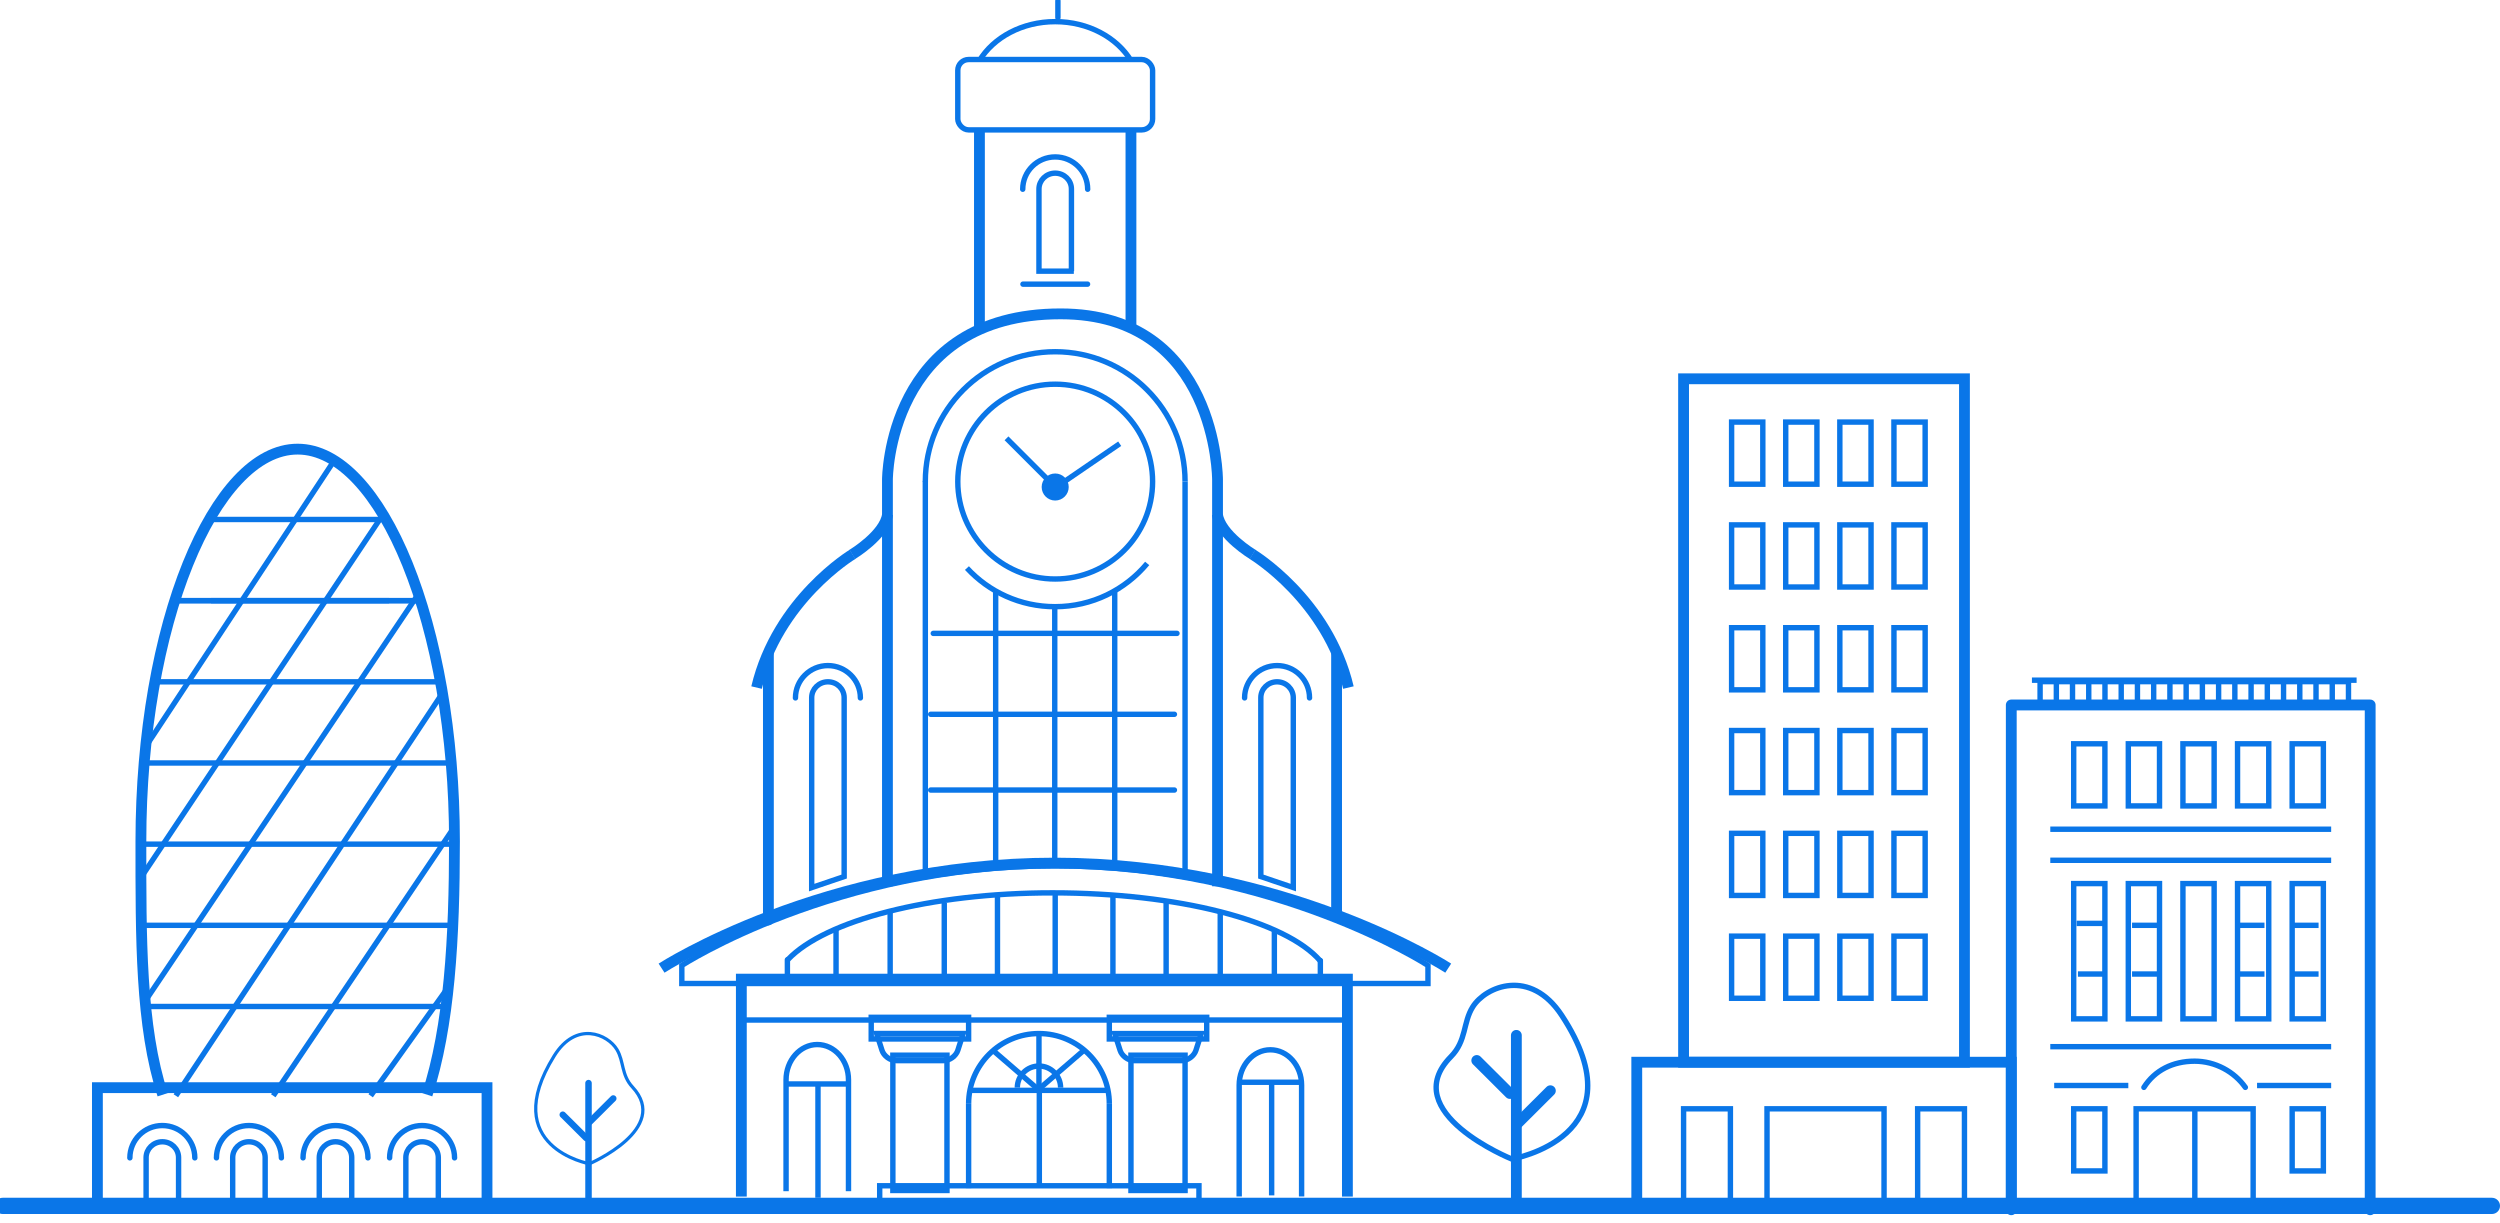 <?xml version="1.0" encoding="UTF-8" standalone="no"?>
<svg width="462px" height="226px" viewBox="0 0 462 226" version="1.1" xmlns="http://www.w3.org/2000/svg" xmlns:xlink="http://www.w3.org/1999/xlink" xmlns:sketch="http://www.bohemiancoding.com/sketch/ns">
    <!-- Generator: Sketch 3.4.2 (15857) - http://www.bohemiancoding.com/sketch -->
    <title>Artboard 2</title>
    <desc>Created with Sketch.</desc>
    <defs></defs>
    <g id="Welcome" stroke="none" stroke-width="1" fill="none" fill-rule="evenodd" sketch:type="MSPage">
        <g id="Artboard-2" sketch:type="MSArtboardGroup">
            <g id="Icon-2" sketch:type="MSLayerGroup">
                <path d="M198,50.108 L198,34.925 C198,33.309 196.668,32 195,32 C193.343,32 192,33.32 192,34.925 L192,50.108 L198.444,50.108" id="Rectangle-104" stroke="#0A76E8" sketch:type="MSShapeGroup"></path>
                <path d="M189,34.972 C189,31.674 191.686,29 195,29 C198.314,29 201,31.674 201,34.972" id="Oval-14" stroke="#0A76E8" stroke-linecap="round" stroke-linejoin="round" sketch:type="MSShapeGroup"></path>
                <path d="M109,207.313 L113.331,203" id="Path-172-Copy" stroke="#0A76E8" stroke-width="1.2" stroke-linecap="round" stroke-linejoin="round" sketch:type="MSShapeGroup"></path>
                <path d="M108.758,200.158 L108.758,221.311" id="Path-171" stroke="#0A76E8" stroke-width="1.2" stroke-linecap="round" stroke-linejoin="round" sketch:type="MSShapeGroup"></path>
                <path d="M108.331,210.313 L104,206" id="Path-172" stroke="#0A76E8" stroke-width="1.2" stroke-linecap="round" stroke-linejoin="round" sketch:type="MSShapeGroup"></path>
                <path d="M108.921,215.063 C108.921,215.063 91.952,211.992 102.399,195.15 C106.493,188.549 112.327,191.127 114.018,193.974 C115.317,196.16 114.816,198.665 116.873,200.877 C124.04,208.589 108.921,215.063 108.921,215.063 Z" id="Path-174" stroke="#0A76E8" stroke-width="0.6" sketch:type="MSShapeGroup"></path>
                <rect id="Rectangle-89-Copy-3" stroke="#0A76E8" sketch:type="MSShapeGroup" x="165" y="195" width="10" height="25"></rect>
                <rect id="Rectangle-89-Copy-5" stroke="#0A76E8" sketch:type="MSShapeGroup" x="209" y="195" width="10" height="25"></rect>
                <rect id="Rectangle-95-Copy-3" stroke="#0A76E8" sketch:type="MSShapeGroup" x="161" y="188" width="18" height="4"></rect>
                <rect id="Rectangle-95-Copy-5" stroke="#0A76E8" sketch:type="MSShapeGroup" x="205" y="188" width="18" height="4"></rect>
                <path d="M178,190.993 L162,190.993 L162.991,194.093 C163.327,195.146 164.5,196 165.6,196 L174.4,196 C175.505,196 176.671,195.151 177.009,194.093 L178,190.993 Z" id="Rectangle-94-Copy-3" stroke="#0A76E8" sketch:type="MSShapeGroup"></path>
                <path d="M222,191 L206,191 L206.991,194.1 C207.327,195.153 208.5,196.007 209.6,196.007 L218.4,196.007 C219.505,196.007 220.671,195.158 221.009,194.1 L222,191 Z" id="Rectangle-94-Copy-5" stroke="#0A76E8" sketch:type="MSShapeGroup"></path>
                <path d="M249,188 L137,188 L137,189 L249,189 L249,188 L249,188 Z" id="Shape" fill="#0A76E8" sketch:type="MSShapeGroup"></path>
                <path d="M240.535,221.106 L240.535,200.524 L240.535,200.524 C240.535,196.921 237.946,194 234.767,194 L234.767,194 C231.582,194 229,196.926 229,200.524 L229,221.106" id="Rectangle-104" stroke="#0A76E8" sketch:type="MSShapeGroup"></path>
                <path d="M151.162,200.444 L151.162,221.351" id="Path-360" stroke="#0A76E8" sketch:type="MSShapeGroup"></path>
                <path d="M235,200 L235,220.907" id="Path-360-Copy" stroke="#0A76E8" sketch:type="MSShapeGroup"></path>
                <path d="M145.569,200.319 L156.875,200.319" id="Path-361" stroke="#0A76E8" sketch:type="MSShapeGroup"></path>
                <path d="M229,200 L240.306,200" id="Path-361-Copy" stroke="#0A76E8" sketch:type="MSShapeGroup"></path>
                <path d="M164,163.778 L164,88.648 C164,88.648 164,58 196,58 C225,58 225,88.648 225,88.648 L225,163.778" id="Rectangle-132" stroke="#0A76E8" stroke-width="2" sketch:type="MSShapeGroup"></path>
                <g id="Path-362-Copy-6-+-Group-Copy" transform="translate(215, 173) scale(-1, 1) translate(-215, -173) translate(194, 165)" stroke="#0A76E8" sketch:type="MSShapeGroup">
                    <path d="M41,0 L41,15.822" id="Path-362-Copy-6"></path>
                    <g id="Group-Copy">
                        <path d="M30.333,0.615 L30.333,15.322" id="Path-362-Copy-2"></path>
                        <path d="M20.5,1.846 L20.5,15.322" id="Path-362-Copy-3"></path>
                        <path d="M10.5,3.5 L10.5,15.323" id="Path-362-Copy-4"></path>
                        <path d="M0.5,6.815 L0.5,15.321" id="Path-362-Copy-5"></path>
                    </g>
                </g>
                <circle id="Oval-12" stroke="#0A76E8" sketch:type="MSShapeGroup" cx="195" cy="89" r="18"></circle>
                <path d="M178.689,104.978 C182.734,109.367 188.532,112.116 194.971,112.116 C201.818,112.116 207.939,109.007 212,104.125" id="Oval-12-Copy-2" stroke="#0A76E8" sketch:type="MSShapeGroup"></path>
                <path d="M219,89 C219,75.745 208.255,65 195,65 C181.745,65 171,75.745 171,89" id="Oval-12-Copy" stroke="#0A76E8" sketch:type="MSShapeGroup"></path>
                <path d="M171,88.879 L171,162.332" id="Path-366" stroke="#0A76E8" sketch:type="MSShapeGroup"></path>
                <path d="M219,89 L219,162.453" id="Path-366-Copy" stroke="#0A76E8" sketch:type="MSShapeGroup"></path>
                <path d="M195,90.157 L206.921,82" id="Path-368" stroke="#0A76E8" sketch:type="MSShapeGroup"></path>
                <circle id="Oval-13" stroke="#0A76E8" fill="#0A76E8" sketch:type="MSShapeGroup" cx="195" cy="90" r="2"></circle>
                <path d="M194.638,89.638 L186,81" id="Path-369" stroke="#0A76E8" sketch:type="MSShapeGroup"></path>
                <path d="M194.916,112.5 L194.916,159.814" id="Path-370" stroke="#0A76E8" stroke-linecap="round" stroke-linejoin="round" sketch:type="MSShapeGroup"></path>
                <path d="M184,109.5 L184,159.819" id="Path-370-Copy" stroke="#0A76E8" stroke-linecap="round" stroke-linejoin="round" sketch:type="MSShapeGroup"></path>
                <path d="M206,109.5 L206,159.819" id="Path-370-Copy-2" stroke="#0A76E8" stroke-linecap="round" stroke-linejoin="round" sketch:type="MSShapeGroup"></path>
                <path d="M172.472,117.05 L217.504,117.05" id="Path-373" stroke="#0A76E8" stroke-linecap="round" stroke-linejoin="round" sketch:type="MSShapeGroup"></path>
                <path d="M172,132 L217.032,132" id="Path-373-Copy" stroke="#0A76E8" stroke-linecap="round" stroke-linejoin="round" sketch:type="MSShapeGroup"></path>
                <path d="M172,146 L217.032,146" id="Path-373-Copy-2" stroke="#0A76E8" stroke-linecap="round" stroke-linejoin="round" sketch:type="MSShapeGroup"></path>
                <path d="M181,11.188 C183.604,6.921 188.895,4 194.999,4 C201.104,4 206.397,6.922 209,11.191" id="Oval-14" stroke="#0A76E8" sketch:type="MSShapeGroup"></path>
                <path d="M195.5,3.256 L195.5,0.149" id="Path-197" stroke="#0A76E8" stroke-linecap="round" stroke-linejoin="round" sketch:type="MSShapeGroup"></path>
                <rect id="Rectangle-142" stroke="#0A76E8" sketch:type="MSShapeGroup" x="177" y="11" width="36" height="13" rx="2"></rect>
                <path d="M181,61 L181,24 L181,24 M209,24 L209,61" id="Rectangle-132" stroke="#0A76E8" stroke-width="2" sketch:type="MSShapeGroup"></path>
                <path d="M189.044,52.511 L200.979,52.511" id="Path-381" stroke="#0A76E8" stroke-linecap="round" stroke-linejoin="round" sketch:type="MSShapeGroup"></path>
                <g id="Group" transform="translate(139, 95)" stroke="#0A76E8" sketch:type="MSShapeGroup">
                    <path d="M17,66.989 L17,33.925 C17,32.309 15.668,31 14,31 C12.343,31 11,32.32 11,33.925 L11,69.026 L17,66.989 Z" id="Rectangle-104-Copy-7"></path>
                    <path d="M8,33.972 C8,30.674 10.686,28 14,28 C17.314,28 20,30.674 20,33.972" id="Oval-14-Copy-4" stroke-linecap="round" stroke-linejoin="round"></path>
                    <path d="M3,75 L3,26" id="Rectangle-132" stroke-width="2" stroke-linecap="round" stroke-linejoin="round"></path>
                    <path d="M18.551,7.439 C18.551,7.439 4.644,15.794 0.815,32.062" id="Path-383" stroke-width="2"></path>
                    <path d="M18.502,7.457 C18.502,7.457 24.507,3.845 25.016,0.06" id="Path-384" stroke-width="2"></path>
                </g>
                <g id="Group" transform="translate(237, 132) scale(-1, 1) translate(-237, -132) translate(224, 95)" stroke="#0A76E8" sketch:type="MSShapeGroup">
                    <path d="M17,66.989 L17,33.925 C17,32.309 15.668,31 14,31 C12.343,31 11,32.32 11,33.925 L11,69.026 L17,66.989 Z" id="Rectangle-104-Copy-7"></path>
                    <path d="M8,33.972 C8,30.674 10.686,28 14,28 C17.314,28 20,30.674 20,33.972" id="Oval-14-Copy-4" stroke-linecap="round" stroke-linejoin="round"></path>
                    <path d="M3,74 L3,26" id="Rectangle-132" stroke-width="2" stroke-linecap="round" stroke-linejoin="round"></path>
                    <path d="M18.551,7.439 C18.551,7.439 4.644,15.794 0.815,32.062" id="Path-383" stroke-width="2"></path>
                    <path d="M18.502,7.457 C18.502,7.457 24.507,3.845 25.016,0.06" id="Path-384" stroke-width="2"></path>
                </g>
                <path d="M122.256,178.914 C122.256,178.914 152.218,159.5 194.944,159.5 C237.67,159.5 267.632,178.914 267.632,178.914" id="Rectangle-85-Copy" stroke="#0A76E8" stroke-width="2" sketch:type="MSShapeGroup" transform="translate(194.944, 169.207) scale(-1, 1) translate(-194.944, -169.207) "></path>
                <path d="M145.509,177.365 L145.509,181.138" id="Path-393" stroke="#0A76E8" stroke-linecap="round" stroke-linejoin="round" sketch:type="MSShapeGroup"></path>
                <path d="M244,177.5 L244,180.773" id="Path-393-Copy" stroke="#0A76E8" stroke-linecap="round" stroke-linejoin="round" sketch:type="MSShapeGroup"></path>
                <path d="M371.683,223.565 L371.683,130.278 L371.683,130.278 L438.008,130.278 L438.008,223.565" id="Rectangle-58" stroke="#0A76E8" stroke-width="2" stroke-linecap="round" stroke-linejoin="round" sketch:type="MSShapeGroup" transform="translate(404.846, 176.921) scale(-1, 1) translate(-404.846, -176.921) "></path>
                <path d="M302.474,223.565 L302.474,196.296 L302.474,196.296 L371.683,196.296 L371.683,223.565" id="Rectangle-59" stroke="#0A76E8" stroke-width="2" sketch:type="MSShapeGroup" transform="translate(337.079, 209.931) scale(-1, 1) translate(-337.079, -209.931) "></path>
                <rect id="Rectangle-58" stroke="#0A76E8" stroke-width="2" sketch:type="MSShapeGroup" transform="translate(337.079, 133.148) scale(-1, 1) translate(-337.079, -133.148) " x="311.125" y="70" width="51.907" height="126.296"></rect>
                <path d="M378.892,153.241 L430.799,153.241" id="Path-175-Copy" stroke="#0A76E8" sketch:type="MSShapeGroup" transform="translate(404.846, 153.241) scale(-1, 1) translate(-404.846, -153.241) "></path>
                <path d="M378.892,193.426 L430.799,193.426" id="Path-175-Copy-3" stroke="#0A76E8" sketch:type="MSShapeGroup" transform="translate(404.846, 193.426) scale(-1, 1) translate(-404.846, -193.426) "></path>
                <path d="M378.892,158.981 L430.799,158.981" id="Path-175-Copy-2" stroke="#0A76E8" sketch:type="MSShapeGroup" transform="translate(404.846, 158.981) scale(-1, 1) translate(-404.846, -158.981) "></path>
                <path d="M416.381,200.602 L430.078,200.602" id="Path-175-Copy-5" stroke="#0A76E8" sketch:type="MSShapeGroup" transform="translate(423.59, 200.602) scale(-1, 1) translate(-423.59, -200.602) "></path>
                <path d="M378.892,200.602 L392.59,200.602" id="Path-175-Copy-6" stroke="#0A76E8" sketch:type="MSShapeGroup" transform="translate(386.102, 200.602) scale(-1, 1) translate(-386.102, -200.602) "></path>
                <rect id="Rectangle-59" stroke="#0A76E8" sketch:type="MSShapeGroup" transform="translate(426.474, 143.194) scale(-1, 1) translate(-426.474, -143.194) " x="423.59" y="137.454" width="5.767" height="11.481"></rect>
                <rect id="Rectangle-59-Copy-15" stroke="#0A76E8" sketch:type="MSShapeGroup" transform="translate(426.474, 210.648) scale(-1, 1) translate(-426.474, -210.648) " x="423.59" y="204.907" width="5.767" height="11.481"></rect>
                <rect id="Rectangle-59-Copy-10" stroke="#0A76E8" sketch:type="MSShapeGroup" x="423.59" y="163.287" width="5.767" height="25"></rect>
                <rect id="Rectangle-59-Copy" stroke="#0A76E8" sketch:type="MSShapeGroup" transform="translate(416.381, 143.194) scale(-1, 1) translate(-416.381, -143.194) " x="413.497" y="137.454" width="5.767" height="11.481"></rect>
                <rect id="Rectangle-59-Copy-6" stroke="#0A76E8" sketch:type="MSShapeGroup" transform="translate(352.884, 83.741) scale(-1, 1) translate(-352.884, -83.741) " x="350" y="78" width="5.767" height="11.481"></rect>
                <rect id="Rectangle-59-Copy-17" stroke="#0A76E8" sketch:type="MSShapeGroup" transform="translate(352.884, 102.741) scale(-1, 1) translate(-352.884, -102.741) " x="350" y="97" width="5.767" height="11.481"></rect>
                <rect id="Rectangle-59-Copy-11" stroke="#0A76E8" sketch:type="MSShapeGroup" x="413.497" y="163.287" width="5.767" height="25"></rect>
                <rect id="Rectangle-59-Copy-2" stroke="#0A76E8" sketch:type="MSShapeGroup" transform="translate(406.288, 143.194) scale(-1, 1) translate(-406.288, -143.194) " x="403.404" y="137.454" width="5.767" height="11.481"></rect>
                <rect id="Rectangle-59-Copy-7" stroke="#0A76E8" sketch:type="MSShapeGroup" transform="translate(342.884, 83.741) scale(-1, 1) translate(-342.884, -83.741) " x="340" y="78" width="5.767" height="11.481"></rect>
                <rect id="Rectangle-59-Copy-22" stroke="#0A76E8" sketch:type="MSShapeGroup" transform="translate(342.884, 102.741) scale(-1, 1) translate(-342.884, -102.741) " x="340" y="97" width="5.767" height="11.481"></rect>
                <rect id="Rectangle-59-Copy-12" stroke="#0A76E8" sketch:type="MSShapeGroup" x="403.404" y="163.287" width="5.767" height="25"></rect>
                <rect id="Rectangle-59-Copy-3" stroke="#0A76E8" sketch:type="MSShapeGroup" transform="translate(396.195, 143.194) scale(-1, 1) translate(-396.195, -143.194) " x="393.311" y="137.454" width="5.767" height="11.481"></rect>
                <rect id="Rectangle-59-Copy-8" stroke="#0A76E8" sketch:type="MSShapeGroup" transform="translate(332.884, 83.741) scale(-1, 1) translate(-332.884, -83.741) " x="330" y="78" width="5.767" height="11.481"></rect>
                <rect id="Rectangle-59-Copy-23" stroke="#0A76E8" sketch:type="MSShapeGroup" transform="translate(332.884, 102.741) scale(-1, 1) translate(-332.884, -102.741) " x="330" y="97" width="5.767" height="11.481"></rect>
                <rect id="Rectangle-59-Copy-13" stroke="#0A76E8" sketch:type="MSShapeGroup" x="393.311" y="163.287" width="5.767" height="25"></rect>
                <rect id="Rectangle-59-Copy-4" stroke="#0A76E8" sketch:type="MSShapeGroup" transform="translate(386.102, 143.194) scale(-1, 1) translate(-386.102, -143.194) " x="383.218" y="137.454" width="5.767" height="11.481"></rect>
                <rect id="Rectangle-59-Copy-9" stroke="#0A76E8" sketch:type="MSShapeGroup" transform="translate(322.884, 83.741) scale(-1, 1) translate(-322.884, -83.741) " x="320" y="78" width="5.767" height="11.481"></rect>
                <rect id="Rectangle-59-Copy-24" stroke="#0A76E8" sketch:type="MSShapeGroup" transform="translate(322.884, 102.741) scale(-1, 1) translate(-322.884, -102.741) " x="320" y="97" width="5.767" height="11.481"></rect>
                <rect id="Rectangle-59-Copy-28" stroke="#0A76E8" sketch:type="MSShapeGroup" transform="translate(352.884, 121.741) scale(-1, 1) translate(-352.884, -121.741) " x="350" y="116" width="5.767" height="11.481"></rect>
                <rect id="Rectangle-59-Copy-27" stroke="#0A76E8" sketch:type="MSShapeGroup" transform="translate(342.884, 121.741) scale(-1, 1) translate(-342.884, -121.741) " x="340" y="116" width="5.767" height="11.481"></rect>
                <rect id="Rectangle-59-Copy-26" stroke="#0A76E8" sketch:type="MSShapeGroup" transform="translate(332.884, 121.741) scale(-1, 1) translate(-332.884, -121.741) " x="330" y="116" width="5.767" height="11.481"></rect>
                <rect id="Rectangle-59-Copy-25" stroke="#0A76E8" sketch:type="MSShapeGroup" transform="translate(322.884, 121.741) scale(-1, 1) translate(-322.884, -121.741) " x="320" y="116" width="5.767" height="11.481"></rect>
                <rect id="Rectangle-59-Copy-32" stroke="#0A76E8" sketch:type="MSShapeGroup" transform="translate(352.884, 140.741) scale(-1, 1) translate(-352.884, -140.741) " x="350" y="135" width="5.767" height="11.481"></rect>
                <rect id="Rectangle-59-Copy-31" stroke="#0A76E8" sketch:type="MSShapeGroup" transform="translate(342.884, 140.741) scale(-1, 1) translate(-342.884, -140.741) " x="340" y="135" width="5.767" height="11.481"></rect>
                <rect id="Rectangle-59-Copy-30" stroke="#0A76E8" sketch:type="MSShapeGroup" transform="translate(332.884, 140.741) scale(-1, 1) translate(-332.884, -140.741) " x="330" y="135" width="5.767" height="11.481"></rect>
                <rect id="Rectangle-59-Copy-29" stroke="#0A76E8" sketch:type="MSShapeGroup" transform="translate(322.884, 140.741) scale(-1, 1) translate(-322.884, -140.741) " x="320" y="135" width="5.767" height="11.481"></rect>
                <rect id="Rectangle-59-Copy-36" stroke="#0A76E8" sketch:type="MSShapeGroup" transform="translate(352.884, 159.741) scale(-1, 1) translate(-352.884, -159.741) " x="350" y="154" width="5.767" height="11.481"></rect>
                <rect id="Rectangle-59-Copy-35" stroke="#0A76E8" sketch:type="MSShapeGroup" transform="translate(342.884, 159.741) scale(-1, 1) translate(-342.884, -159.741) " x="340" y="154" width="5.767" height="11.481"></rect>
                <rect id="Rectangle-59-Copy-34" stroke="#0A76E8" sketch:type="MSShapeGroup" transform="translate(332.884, 159.741) scale(-1, 1) translate(-332.884, -159.741) " x="330" y="154" width="5.767" height="11.481"></rect>
                <rect id="Rectangle-59-Copy-33" stroke="#0A76E8" sketch:type="MSShapeGroup" transform="translate(322.884, 159.741) scale(-1, 1) translate(-322.884, -159.741) " x="320" y="154" width="5.767" height="11.481"></rect>
                <rect id="Rectangle-59-Copy-40" stroke="#0A76E8" sketch:type="MSShapeGroup" transform="translate(352.884, 178.741) scale(-1, 1) translate(-352.884, -178.741) " x="350" y="173" width="5.767" height="11.481"></rect>
                <rect id="Rectangle-59-Copy-39" stroke="#0A76E8" sketch:type="MSShapeGroup" transform="translate(342.884, 178.741) scale(-1, 1) translate(-342.884, -178.741) " x="340" y="173" width="5.767" height="11.481"></rect>
                <rect id="Rectangle-59-Copy-38" stroke="#0A76E8" sketch:type="MSShapeGroup" transform="translate(332.884, 178.741) scale(-1, 1) translate(-332.884, -178.741) " x="330" y="173" width="5.767" height="11.481"></rect>
                <rect id="Rectangle-59-Copy-37" stroke="#0A76E8" sketch:type="MSShapeGroup" transform="translate(322.884, 178.741) scale(-1, 1) translate(-322.884, -178.741) " x="320" y="173" width="5.767" height="11.481"></rect>
                <rect id="Rectangle-59-Copy-16" stroke="#0A76E8" sketch:type="MSShapeGroup" transform="translate(386.102, 210.648) scale(-1, 1) translate(-386.102, -210.648) " x="383.218" y="204.907" width="5.767" height="11.481"></rect>
                <rect id="Rectangle-59-Copy-14" stroke="#0A76E8" sketch:type="MSShapeGroup" x="383.218" y="163.287" width="5.767" height="25"></rect>
                <path d="M394.753,222.13 L394.753,204.907 L394.753,204.907 L416.381,204.907 L416.381,222.13" id="Rectangle-69" stroke="#0A76E8" sketch:type="MSShapeGroup" transform="translate(405.567, 213.519) scale(-1, 1) translate(-405.567, -213.519) "></path>
                <path d="M414.939,200.945 C412.943,197.79 409.589,196.105 405.567,196.105 C401.742,196.105 398.233,198.046 396.195,200.945" id="Oval-14" stroke="#0A76E8" stroke-linecap="round" stroke-linejoin="round" sketch:type="MSShapeGroup" transform="translate(405.567, 198.525) scale(-1, 1) translate(-405.567, -198.525) "></path>
                <rect id="Rectangle-76" stroke="#0A76E8" sketch:type="MSShapeGroup" transform="translate(358.706, 213.519) scale(-1, 1) translate(-358.706, -213.519) " x="354.381" y="204.907" width="8.651" height="17.222"></rect>
                <rect id="Rectangle-76-Copy-2" stroke="#0A76E8" sketch:type="MSShapeGroup" transform="translate(337.358, 213.519) scale(-1, 1) translate(-337.358, -213.519) " x="326.544" y="204.907" width="21.628" height="17.222"></rect>
                <rect id="Rectangle-76-Copy-3" stroke="#0A76E8" sketch:type="MSShapeGroup" transform="translate(315.451, 213.519) scale(-1, 1) translate(-315.451, -213.519) " x="311.125" y="204.907" width="8.651" height="17.222"></rect>
                <path d="M434,130.278 L434,125.965 L434,125.965 L377.009,125.965 L377.009,130.278" id="Rectangle-84" stroke="#0A76E8" sketch:type="MSShapeGroup"></path>
                <g id="Group" transform="translate(279.5, 202.5) scale(-1, 1) translate(-279.5, -202.5) translate(265, 182)" stroke="#0A76E8" sketch:type="MSShapeGroup">
                    <path d="M13.618,25.672 L7.492,19.568" id="Path-172" stroke-width="2" stroke-linecap="round" stroke-linejoin="round"></path>
                    <path d="M14.623,32.19 C14.623,32.19 -9.377,28.093 5.398,5.63 C11.189,-3.175 19.439,0.263 21.831,4.061 C23.668,6.977 22.96,10.317 25.869,13.269 C36.005,23.555 14.623,32.19 14.623,32.19 Z" id="Path-174"></path>
                    <path d="M13.777,9.334 L13.777,39.27" id="Path-171" stroke-width="2" stroke-linecap="round" stroke-linejoin="round"></path>
                    <path d="M14.968,20.081 L21.094,13.977" id="Path-172-Copy" stroke-width="2" stroke-linecap="round" stroke-linejoin="round"></path>
                </g>
                <path d="M383.755,170.643 L388.731,170.643" id="Path-395" stroke="#0A76E8" sketch:type="MSShapeGroup"></path>
                <path d="M413.497,171 L418.473,171" id="Path-395-Copy-4" stroke="#0A76E8" sketch:type="MSShapeGroup"></path>
                <path d="M394,171 L398.977,171" id="Path-395-Copy-2" stroke="#0A76E8" sketch:type="MSShapeGroup"></path>
                <path d="M423.497,171 L428.473,171" id="Path-395-Copy-5" stroke="#0A76E8" sketch:type="MSShapeGroup"></path>
                <path d="M384,180 L388.977,180" id="Path-395-Copy" stroke="#0A76E8" sketch:type="MSShapeGroup"></path>
                <path d="M413.497,180 L418.473,180" id="Path-395-Copy-6" stroke="#0A76E8" sketch:type="MSShapeGroup"></path>
                <path d="M394,180 L398.977,180" id="Path-395-Copy-3" stroke="#0A76E8" sketch:type="MSShapeGroup"></path>
                <path d="M423.497,180 L428.473,180" id="Path-395-Copy-7" stroke="#0A76E8" sketch:type="MSShapeGroup"></path>
                <path d="M405.603,205.129 L405.603,222.121" id="Path-403" stroke="#0A76E8" sketch:type="MSShapeGroup"></path>
                <path d="M375.5,125.699 L435.5,125.699" id="Path-399" stroke="#0A76E8" sketch:type="MSShapeGroup"></path>
                <path d="M380.014,126.231 L380.014,129.663" id="Path-400" stroke="#0A76E8" sketch:type="MSShapeGroup"></path>
                <path d="M383,126.231 L383,129.663" id="Path-400-Copy-2" stroke="#0A76E8" sketch:type="MSShapeGroup"></path>
                <path d="M386,126.231 L386,129.663" id="Path-400-Copy-4" stroke="#0A76E8" sketch:type="MSShapeGroup"></path>
                <path d="M389,126.231 L389,129.663" id="Path-400-Copy-5" stroke="#0A76E8" sketch:type="MSShapeGroup"></path>
                <path d="M392,126.231 L392,129.663" id="Path-400-Copy-6" stroke="#0A76E8" sketch:type="MSShapeGroup"></path>
                <path d="M395,126.231 L395,129.663" id="Path-400-Copy-8" stroke="#0A76E8" sketch:type="MSShapeGroup"></path>
                <path d="M398,126.231 L398,129.663" id="Path-400-Copy-10" stroke="#0A76E8" sketch:type="MSShapeGroup"></path>
                <path d="M401,126.231 L401,129.663" id="Path-400-Copy-12" stroke="#0A76E8" sketch:type="MSShapeGroup"></path>
                <path d="M404,126.231 L404,129.663" id="Path-400-Copy-14" stroke="#0A76E8" sketch:type="MSShapeGroup"></path>
                <path d="M407,126.231 L407,129.663" id="Path-400-Copy-16" stroke="#0A76E8" sketch:type="MSShapeGroup"></path>
                <path d="M410,126.231 L410,129.663" id="Path-400-Copy-18" stroke="#0A76E8" sketch:type="MSShapeGroup"></path>
                <path d="M413,126.231 L413,129.663" id="Path-400-Copy-20" stroke="#0A76E8" sketch:type="MSShapeGroup"></path>
                <path d="M416,126.231 L416,129.663" id="Path-400-Copy-22" stroke="#0A76E8" sketch:type="MSShapeGroup"></path>
                <path d="M419,126.231 L419,129.663" id="Path-400-Copy-24" stroke="#0A76E8" sketch:type="MSShapeGroup"></path>
                <path d="M422,126.231 L422,129.663" id="Path-400-Copy-26" stroke="#0A76E8" sketch:type="MSShapeGroup"></path>
                <path d="M425,126.231 L425,129.663" id="Path-400-Copy-28" stroke="#0A76E8" sketch:type="MSShapeGroup"></path>
                <path d="M428,126.231 L428,129.663" id="Path-400-Copy-30" stroke="#0A76E8" sketch:type="MSShapeGroup"></path>
                <path d="M431,126.231 L431,129.663" id="Path-400-Copy-32" stroke="#0A76E8" sketch:type="MSShapeGroup"></path>
                <g transform="translate(0, 221)"></g>
                <path d="M1.002,222.847 L461.002,222.847" id="Path-168" stroke="#0A76E8" stroke-width="3" stroke-linecap="round" stroke-linejoin="round" sketch:type="MSShapeGroup" transform="translate(230.751, 223.194) scale(-1, 1) translate(-230.751, -223.194) "></path>
                <path d="M126,178.414 C126,178.414 154.419,160 194.944,160 C235.469,160 263.888,178.414 263.888,178.414 L263.888,181.751 L126,181.751 L126,178.414 Z" id="Rectangle-85" stroke="#0A76E8" sketch:type="MSShapeGroup" transform="translate(194.944, 170.876) scale(-1, 1) translate(-194.944, -170.876) "></path>
                <rect id="Rectangle-88" stroke="#0A76E8" sketch:type="MSShapeGroup" transform="translate(192.067, 221.13) scale(-1, 1) translate(-192.067, -221.13) " x="162.567" y="219.13" width="59" height="4"></rect>
                <rect id="Rectangle-103" stroke="#0A76E8" stroke-width="2" sketch:type="MSShapeGroup" transform="translate(54, 212) scale(-1, 1) translate(-54, -212) " x="18" y="201" width="72" height="22"></rect>
                <path d="M179,204 L179,219.568" id="Path" stroke="#0A76E8" sketch:type="MSShapeGroup"></path>
                <path d="M75,222.108 L75,213.925 L75,213.925 C75,212.309 76.332,211 78,211 L78,211 C79.657,211 81,212.32 81,213.925 L81,222.108" id="Rectangle-104" stroke="#0A76E8" sketch:type="MSShapeGroup" transform="translate(78, 218.016) scale(-1, 1) translate(-78, -218.016) "></path>
                <path d="M59,222.108 L59,213.925 L59,213.925 C59,212.309 60.332,211 62,211 L62,211 C63.657,211 65,212.32 65,213.925 L65,222.108" id="Rectangle-104-Copy-4" stroke="#0A76E8" sketch:type="MSShapeGroup" transform="translate(62, 218.016) scale(-1, 1) translate(-62, -218.016) "></path>
                <path d="M84,213.972 C84,210.674 81.314,208 78,208 C74.686,208 72,210.674 72,213.972" id="Oval-14" stroke="#0A76E8" stroke-linecap="round" stroke-linejoin="round" sketch:type="MSShapeGroup" transform="translate(78, 213.972) scale(-1, 1) translate(-78, -213.972) "></path>
                <path d="M68,213.972 C68,210.674 65.314,208 62,208 C58.686,208 56,210.674 56,213.972" id="Oval-14-Copy" stroke="#0A76E8" stroke-linecap="round" stroke-linejoin="round" sketch:type="MSShapeGroup" transform="translate(62, 213.972) scale(-1, 1) translate(-62, -213.972) "></path>
                <path d="M43,222.108 L43,213.925 L43,213.925 C43,212.309 44.332,211 46,211 L46,211 C47.657,211 49,212.32 49,213.925 L49,222.108" id="Rectangle-104-Copy-5" stroke="#0A76E8" sketch:type="MSShapeGroup" transform="translate(46, 218.016) scale(-1, 1) translate(-46, -218.016) "></path>
                <path d="M52,213.972 C52,210.674 49.314,208 46,208 C42.686,208 40,210.674 40,213.972" id="Oval-14-Copy-2" stroke="#0A76E8" stroke-linecap="round" stroke-linejoin="round" sketch:type="MSShapeGroup" transform="translate(46, 213.972) scale(-1, 1) translate(-46, -213.972) "></path>
                <path d="M27,222.108 L27,213.925 L27,213.925 C27,212.309 28.332,211 30,211 L30,211 C31.657,211 33,212.32 33,213.925 L33,222.108" id="Rectangle-104-Copy-6" stroke="#0A76E8" sketch:type="MSShapeGroup" transform="translate(30, 218.016) scale(-1, 1) translate(-30, -218.016) "></path>
                <path d="M36,213.972 C36,210.674 33.314,208 30,208 C26.686,208 24,210.674 24,213.972" id="Oval-14-Copy-3" stroke="#0A76E8" stroke-linecap="round" stroke-linejoin="round" sketch:type="MSShapeGroup" transform="translate(30, 213.972) scale(-1, 1) translate(-30, -213.972) "></path>
                <path d="M79.949,202.302 C84.075,189.672 83.985,173.339 83.985,155.5 C83.985,115.459 70.486,83 55.022,83 C39.558,83 26.036,115.459 26.036,155.5 C26.036,173.325 26.966,189.676 31.087,202.302" id="Oval-13" stroke="#0A76E8" stroke-width="2" stroke-linejoin="round" sketch:type="MSShapeGroup" transform="translate(55.011, 142.651) scale(-1, 1) translate(-55.011, -142.651) "></path>
                <path d="M243.972,177.56 C237.586,170.155 217.767,165 194.5,165 C171.779,165 152.495,170.143 145.655,177.279" id="Oval-12" stroke="#0A76E8" stroke-linecap="round" stroke-linejoin="round" sketch:type="MSShapeGroup"></path>
                <path d="M38.68,96 L71.587,96" id="Path-315" stroke="#0A76E8" sketch:type="MSShapeGroup"></path>
                <path d="M39,111 L71.907,111" id="Path-315-Copy-3" stroke="#0A76E8" sketch:type="MSShapeGroup"></path>
                <path d="M32.5,111 L77.5,111" id="Path-315-Copy" stroke="#0A76E8" sketch:type="MSShapeGroup"></path>
                <path d="M32.5,111 L77.5,111" id="Path-315-Copy-2" stroke="#0A76E8" sketch:type="MSShapeGroup"></path>
                <path d="M28.5,126 L81.5,126" id="Path-315-Copy-4" stroke="#0A76E8" sketch:type="MSShapeGroup"></path>
                <path d="M26.5,141 L83.5,141" id="Path-315-Copy-5" stroke="#0A76E8" sketch:type="MSShapeGroup"></path>
                <path d="M26.5,156 L84.5,156" id="Path-315-Copy-7" stroke="#0A76E8" sketch:type="MSShapeGroup"></path>
                <path d="M26.5,171 L83.5,171" id="Path-315-Copy-9" stroke="#0A76E8" sketch:type="MSShapeGroup"></path>
                <path d="M27.5,186 L82.5,186" id="Path-315-Copy-11" stroke="#0A76E8" sketch:type="MSShapeGroup"></path>
                <path d="M61.908,84.875 L27.005,137.865" id="Path-326" stroke="#0A76E8" sketch:type="MSShapeGroup"></path>
                <path d="M70.5,95.5 L26.5,161.5" id="Path-326-Copy" stroke="#0A76E8" sketch:type="MSShapeGroup"></path>
                <path d="M77.5,109.5 L26.5,185.5" id="Path-326-Copy-2" stroke="#0A76E8" sketch:type="MSShapeGroup"></path>
                <path d="M81.5,128.5 L32.5,202.5" id="Path-326-Copy-3" stroke="#0A76E8" sketch:type="MSShapeGroup"></path>
                <path d="M83.5,153.5 L50.5,202.5" id="Path-326-Copy-4" stroke="#0A76E8" sketch:type="MSShapeGroup"></path>
                <path d="M83.5,181.5 L68.5,202.5" id="Path-326-Copy-5" stroke="#0A76E8" sketch:type="MSShapeGroup"></path>
                <path d="M179.5,201.5 L204.5,201.5" id="Path-352" stroke="#0A76E8" sketch:type="MSShapeGroup"></path>
                <path d="M196,201 C196,198.791 194.209,197 192,197 C189.791,197 188,198.791 188,201" id="Oval-12" stroke="#0A76E8" sketch:type="MSShapeGroup"></path>
                <path d="M205,204 C205,196.82 199.18,191 192,191 C184.82,191 179,196.82 179,204" id="Oval-12" stroke="#0A76E8" sketch:type="MSShapeGroup"></path>
                <path d="M192,191 L192,201.31" id="Path-356" stroke="#0A76E8" sketch:type="MSShapeGroup"></path>
                <path d="M183.622,194.215 L192.032,201.47" id="Path-357" stroke="#0A76E8" sketch:type="MSShapeGroup"></path>
                <path d="M192,194 L200.41,201.255" id="Path-357-Copy" stroke="#0A76E8" sketch:type="MSShapeGroup" transform="translate(196.205, 197.627) scale(-1, 1) translate(-196.205, -197.627) "></path>
                <g id="Group" transform="translate(154, 165)" stroke="#0A76E8" sketch:type="MSShapeGroup">
                    <path d="M30.333,0.615 L30.333,15.322" id="Path-362-Copy-2"></path>
                    <path d="M20.5,1.846 L20.5,15.322" id="Path-362-Copy-3"></path>
                    <path d="M10.5,3.5 L10.5,15.323" id="Path-362-Copy-4"></path>
                    <path d="M0.5,6.815 L0.5,15.321" id="Path-362-Copy-5"></path>
                </g>
                <path d="M192.067,201.919 L192.067,219.127" id="Path-359" stroke="#0A76E8" sketch:type="MSShapeGroup"></path>
                <path d="M205,219.568 L205,204" id="Path" stroke="#0A76E8" sketch:type="MSShapeGroup"></path>
                <path d="M137,221.13 L137,180.944 L249,180.944 L249,221.13" id="Rectangle-85" stroke="#0A76E8" stroke-width="2" sketch:type="MSShapeGroup" transform="translate(193, 201.037) scale(-1, 1) translate(-193, -201.037) "></path>
                <path d="M156.8,220.135 L156.8,199.554 C156.8,195.95 154.212,193.03 151.033,193.03 C147.848,193.03 145.265,195.955 145.265,199.554 L145.265,220.135" id="Rectangle-104-Copy-7" stroke="#0A76E8" sketch:type="MSShapeGroup"></path>
            </g>
        </g>
    </g>
</svg>